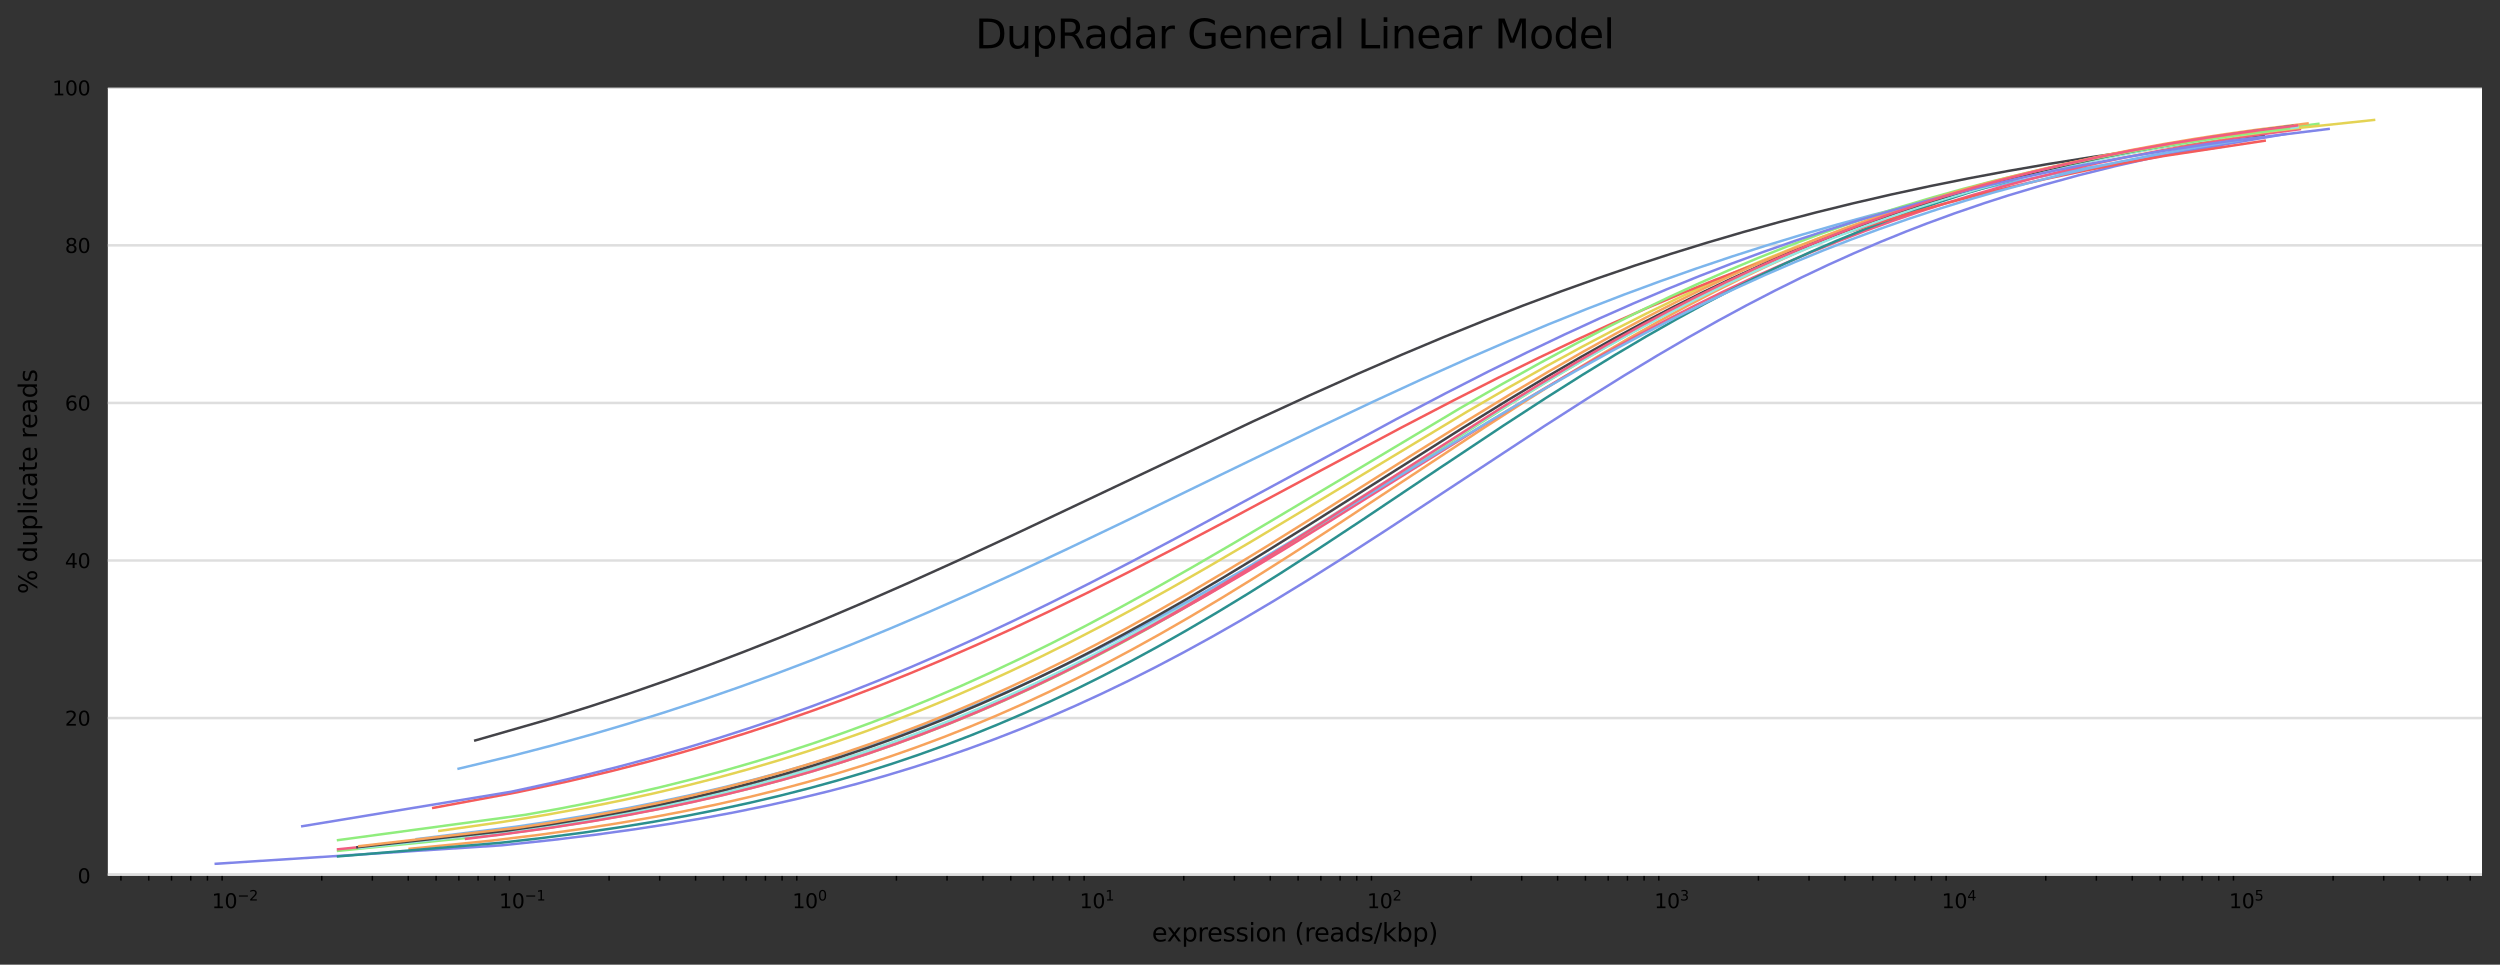 <?xml version="1.0" encoding="utf-8" standalone="no"?>
<!DOCTYPE svg PUBLIC "-//W3C//DTD SVG 1.1//EN"
  "http://www.w3.org/Graphics/SVG/1.1/DTD/svg11.dtd">
<svg xmlns:xlink="http://www.w3.org/1999/xlink" width="1000.278pt" height="385.972pt" viewBox="0 0 1000.278 385.972" xmlns="http://www.w3.org/2000/svg" version="1.1">
 <rect x="0" y="0" width="1000.278" height="385.972" fill="#333333" stroke="none"/>
 <defs>
  <style type="text/css">*{stroke-linejoin: round; stroke-linecap: butt}</style>
 </defs>
 <g id="figure_1">
  <g id="axes_1">
   <g id="patch_1">
    <path d="M 43.148 350.351 
L 993.078 350.351 
L 993.078 35.119 
L 43.148 35.119 
z
" style="fill: #ffffff"/>
   </g>
   <g id="matplotlib.axis_1">
    <g id="xtick_1">
     <g id="text_1">
      <!-- $\mathdefault{10^{-2}}$ -->
      <g transform="translate(84.731 363.43) scale(0.08 -0.08)">
       <defs>
        <path id="DejaVuSans-31" d="M 794 531 
L 1825 531 
L 1825 4091 
L 703 3866 
L 703 4441 
L 1819 4666 
L 2450 4666 
L 2450 531 
L 3481 531 
L 3481 0 
L 794 0 
L 794 531 
z
" transform="scale(0.016)"/>
        <path id="DejaVuSans-30" d="M 2034 4250 
Q 1547 4250 1301 3770 
Q 1056 3291 1056 2328 
Q 1056 1369 1301 889 
Q 1547 409 2034 409 
Q 2525 409 2770 889 
Q 3016 1369 3016 2328 
Q 3016 3291 2770 3770 
Q 2525 4250 2034 4250 
z
M 2034 4750 
Q 2819 4750 3233 4129 
Q 3647 3509 3647 2328 
Q 3647 1150 3233 529 
Q 2819 -91 2034 -91 
Q 1250 -91 836 529 
Q 422 1150 422 2328 
Q 422 3509 836 4129 
Q 1250 4750 2034 4750 
z
" transform="scale(0.016)"/>
        <path id="DejaVuSans-2212" d="M 678 2272 
L 4684 2272 
L 4684 1741 
L 678 1741 
L 678 2272 
z
" transform="scale(0.016)"/>
        <path id="DejaVuSans-32" d="M 1228 531 
L 3431 531 
L 3431 0 
L 469 0 
L 469 531 
Q 828 903 1448 1529 
Q 2069 2156 2228 2338 
Q 2531 2678 2651 2914 
Q 2772 3150 2772 3378 
Q 2772 3750 2511 3984 
Q 2250 4219 1831 4219 
Q 1534 4219 1204 4116 
Q 875 4013 500 3803 
L 500 4441 
Q 881 4594 1212 4672 
Q 1544 4750 1819 4750 
Q 2544 4750 2975 4387 
Q 3406 4025 3406 3419 
Q 3406 3131 3298 2873 
Q 3191 2616 2906 2266 
Q 2828 2175 2409 1742 
Q 1991 1309 1228 531 
z
" transform="scale(0.016)"/>
       </defs>
       <use xlink:href="#DejaVuSans-31" transform="translate(0 0.766)"/>
       <use xlink:href="#DejaVuSans-30" transform="translate(63.623 0.766)"/>
       <use xlink:href="#DejaVuSans-2212" transform="translate(128.203 39.047) scale(0.7)"/>
       <use xlink:href="#DejaVuSans-32" transform="translate(186.855 39.047) scale(0.7)"/>
      </g>
     </g>
    </g>
    <g id="xtick_2">
     <g id="text_2">
      <!-- $\mathdefault{10^{-1}}$ -->
      <g transform="translate(199.697 363.43) scale(0.08 -0.08)">
       <use xlink:href="#DejaVuSans-31" transform="translate(0 0.684)"/>
       <use xlink:href="#DejaVuSans-30" transform="translate(63.623 0.684)"/>
       <use xlink:href="#DejaVuSans-2212" transform="translate(128.203 38.966) scale(0.7)"/>
       <use xlink:href="#DejaVuSans-31" transform="translate(186.855 38.966) scale(0.7)"/>
      </g>
     </g>
    </g>
    <g id="xtick_3">
     <g id="text_3">
      <!-- $\mathdefault{10^{0}}$ -->
      <g transform="translate(317.023 363.43) scale(0.08 -0.08)">
       <use xlink:href="#DejaVuSans-31" transform="translate(0 0.766)"/>
       <use xlink:href="#DejaVuSans-30" transform="translate(63.623 0.766)"/>
       <use xlink:href="#DejaVuSans-30" transform="translate(128.203 39.047) scale(0.7)"/>
      </g>
     </g>
    </g>
    <g id="xtick_4">
     <g id="text_4">
      <!-- $\mathdefault{10^{1}}$ -->
      <g transform="translate(431.99 363.43) scale(0.08 -0.08)">
       <use xlink:href="#DejaVuSans-31" transform="translate(0 0.684)"/>
       <use xlink:href="#DejaVuSans-30" transform="translate(63.623 0.684)"/>
       <use xlink:href="#DejaVuSans-31" transform="translate(128.203 38.966) scale(0.7)"/>
      </g>
     </g>
    </g>
    <g id="xtick_5">
     <g id="text_5">
      <!-- $\mathdefault{10^{2}}$ -->
      <g transform="translate(546.956 363.43) scale(0.08 -0.08)">
       <use xlink:href="#DejaVuSans-31" transform="translate(0 0.766)"/>
       <use xlink:href="#DejaVuSans-30" transform="translate(63.623 0.766)"/>
       <use xlink:href="#DejaVuSans-32" transform="translate(128.203 39.047) scale(0.7)"/>
      </g>
     </g>
    </g>
    <g id="xtick_6">
     <g id="text_6">
      <!-- $\mathdefault{10^{3}}$ -->
      <g transform="translate(661.922 363.43) scale(0.08 -0.08)">
       <defs>
        <path id="DejaVuSans-33" d="M 2597 2516 
Q 3050 2419 3304 2112 
Q 3559 1806 3559 1356 
Q 3559 666 3084 287 
Q 2609 -91 1734 -91 
Q 1441 -91 1130 -33 
Q 819 25 488 141 
L 488 750 
Q 750 597 1062 519 
Q 1375 441 1716 441 
Q 2309 441 2620 675 
Q 2931 909 2931 1356 
Q 2931 1769 2642 2001 
Q 2353 2234 1838 2234 
L 1294 2234 
L 1294 2753 
L 1863 2753 
Q 2328 2753 2575 2939 
Q 2822 3125 2822 3475 
Q 2822 3834 2567 4026 
Q 2313 4219 1838 4219 
Q 1578 4219 1281 4162 
Q 984 4106 628 3988 
L 628 4550 
Q 988 4650 1302 4700 
Q 1616 4750 1894 4750 
Q 2613 4750 3031 4423 
Q 3450 4097 3450 3541 
Q 3450 3153 3228 2886 
Q 3006 2619 2597 2516 
z
" transform="scale(0.016)"/>
       </defs>
       <use xlink:href="#DejaVuSans-31" transform="translate(0 0.766)"/>
       <use xlink:href="#DejaVuSans-30" transform="translate(63.623 0.766)"/>
       <use xlink:href="#DejaVuSans-33" transform="translate(128.203 39.047) scale(0.7)"/>
      </g>
     </g>
    </g>
    <g id="xtick_7">
     <g id="text_7">
      <!-- $\mathdefault{10^{4}}$ -->
      <g transform="translate(776.888 363.43) scale(0.08 -0.08)">
       <defs>
        <path id="DejaVuSans-34" d="M 2419 4116 
L 825 1625 
L 2419 1625 
L 2419 4116 
z
M 2253 4666 
L 3047 4666 
L 3047 1625 
L 3713 1625 
L 3713 1100 
L 3047 1100 
L 3047 0 
L 2419 0 
L 2419 1100 
L 313 1100 
L 313 1709 
L 2253 4666 
z
" transform="scale(0.016)"/>
       </defs>
       <use xlink:href="#DejaVuSans-31" transform="translate(0 0.684)"/>
       <use xlink:href="#DejaVuSans-30" transform="translate(63.623 0.684)"/>
       <use xlink:href="#DejaVuSans-34" transform="translate(128.203 38.966) scale(0.7)"/>
      </g>
     </g>
    </g>
    <g id="xtick_8">
     <g id="text_8">
      <!-- $\mathdefault{10^{5}}$ -->
      <g transform="translate(891.854 363.43) scale(0.08 -0.08)">
       <defs>
        <path id="DejaVuSans-35" d="M 691 4666 
L 3169 4666 
L 3169 4134 
L 1269 4134 
L 1269 2991 
Q 1406 3038 1543 3061 
Q 1681 3084 1819 3084 
Q 2600 3084 3056 2656 
Q 3513 2228 3513 1497 
Q 3513 744 3044 326 
Q 2575 -91 1722 -91 
Q 1428 -91 1123 -41 
Q 819 9 494 109 
L 494 744 
Q 775 591 1075 516 
Q 1375 441 1709 441 
Q 2250 441 2565 725 
Q 2881 1009 2881 1497 
Q 2881 1984 2565 2268 
Q 2250 2553 1709 2553 
Q 1456 2553 1204 2497 
Q 953 2441 691 2322 
L 691 4666 
z
" transform="scale(0.016)"/>
       </defs>
       <use xlink:href="#DejaVuSans-31" transform="translate(0 0.684)"/>
       <use xlink:href="#DejaVuSans-30" transform="translate(63.623 0.684)"/>
       <use xlink:href="#DejaVuSans-35" transform="translate(128.203 38.966) scale(0.7)"/>
      </g>
     </g>
    </g>
    <g id="xtick_9">
     <g id="line2d_1">
      <defs>
       <path id="m6034c1f02f" d="M 0 0 
L 0 2 
" style="stroke: #000000; stroke-width: 0.6"/>
      </defs>
      <g>
       <use xlink:href="#m6034c1f02f" x="48.382" y="350.351" style="stroke: #000000; stroke-width: 0.6"/>
      </g>
     </g>
    </g>
    <g id="xtick_10">
     <g id="line2d_2">
      <g>
       <use xlink:href="#m6034c1f02f" x="59.523" y="350.351" style="stroke: #000000; stroke-width: 0.6"/>
      </g>
     </g>
    </g>
    <g id="xtick_11">
     <g id="line2d_3">
      <g>
       <use xlink:href="#m6034c1f02f" x="68.626" y="350.351" style="stroke: #000000; stroke-width: 0.6"/>
      </g>
     </g>
    </g>
    <g id="xtick_12">
     <g id="line2d_4">
      <g>
       <use xlink:href="#m6034c1f02f" x="76.323" y="350.351" style="stroke: #000000; stroke-width: 0.6"/>
      </g>
     </g>
    </g>
    <g id="xtick_13">
     <g id="line2d_5">
      <g>
       <use xlink:href="#m6034c1f02f" x="82.99" y="350.351" style="stroke: #000000; stroke-width: 0.6"/>
      </g>
     </g>
    </g>
    <g id="xtick_14">
     <g id="line2d_6">
      <g>
       <use xlink:href="#m6034c1f02f" x="88.871" y="350.351" style="stroke: #000000; stroke-width: 0.6"/>
      </g>
     </g>
    </g>
    <g id="xtick_15">
     <g id="line2d_7">
      <g>
       <use xlink:href="#m6034c1f02f" x="128.739" y="350.351" style="stroke: #000000; stroke-width: 0.6"/>
      </g>
     </g>
    </g>
    <g id="xtick_16">
     <g id="line2d_8">
      <g>
       <use xlink:href="#m6034c1f02f" x="148.984" y="350.351" style="stroke: #000000; stroke-width: 0.6"/>
      </g>
     </g>
    </g>
    <g id="xtick_17">
     <g id="line2d_9">
      <g>
       <use xlink:href="#m6034c1f02f" x="163.348" y="350.351" style="stroke: #000000; stroke-width: 0.6"/>
      </g>
     </g>
    </g>
    <g id="xtick_18">
     <g id="line2d_10">
      <g>
       <use xlink:href="#m6034c1f02f" x="174.489" y="350.351" style="stroke: #000000; stroke-width: 0.6"/>
      </g>
     </g>
    </g>
    <g id="xtick_19">
     <g id="line2d_11">
      <g>
       <use xlink:href="#m6034c1f02f" x="183.592" y="350.351" style="stroke: #000000; stroke-width: 0.6"/>
      </g>
     </g>
    </g>
    <g id="xtick_20">
     <g id="line2d_12">
      <g>
       <use xlink:href="#m6034c1f02f" x="191.289" y="350.351" style="stroke: #000000; stroke-width: 0.6"/>
      </g>
     </g>
    </g>
    <g id="xtick_21">
     <g id="line2d_13">
      <g>
       <use xlink:href="#m6034c1f02f" x="197.956" y="350.351" style="stroke: #000000; stroke-width: 0.6"/>
      </g>
     </g>
    </g>
    <g id="xtick_22">
     <g id="line2d_14">
      <g>
       <use xlink:href="#m6034c1f02f" x="203.837" y="350.351" style="stroke: #000000; stroke-width: 0.6"/>
      </g>
     </g>
    </g>
    <g id="xtick_23">
     <g id="line2d_15">
      <g>
       <use xlink:href="#m6034c1f02f" x="243.706" y="350.351" style="stroke: #000000; stroke-width: 0.6"/>
      </g>
     </g>
    </g>
    <g id="xtick_24">
     <g id="line2d_16">
      <g>
       <use xlink:href="#m6034c1f02f" x="263.95" y="350.351" style="stroke: #000000; stroke-width: 0.6"/>
      </g>
     </g>
    </g>
    <g id="xtick_25">
     <g id="line2d_17">
      <g>
       <use xlink:href="#m6034c1f02f" x="278.314" y="350.351" style="stroke: #000000; stroke-width: 0.6"/>
      </g>
     </g>
    </g>
    <g id="xtick_26">
     <g id="line2d_18">
      <g>
       <use xlink:href="#m6034c1f02f" x="289.455" y="350.351" style="stroke: #000000; stroke-width: 0.6"/>
      </g>
     </g>
    </g>
    <g id="xtick_27">
     <g id="line2d_19">
      <g>
       <use xlink:href="#m6034c1f02f" x="298.558" y="350.351" style="stroke: #000000; stroke-width: 0.6"/>
      </g>
     </g>
    </g>
    <g id="xtick_28">
     <g id="line2d_20">
      <g>
       <use xlink:href="#m6034c1f02f" x="306.255" y="350.351" style="stroke: #000000; stroke-width: 0.6"/>
      </g>
     </g>
    </g>
    <g id="xtick_29">
     <g id="line2d_21">
      <g>
       <use xlink:href="#m6034c1f02f" x="312.922" y="350.351" style="stroke: #000000; stroke-width: 0.6"/>
      </g>
     </g>
    </g>
    <g id="xtick_30">
     <g id="line2d_22">
      <g>
       <use xlink:href="#m6034c1f02f" x="318.803" y="350.351" style="stroke: #000000; stroke-width: 0.6"/>
      </g>
     </g>
    </g>
    <g id="xtick_31">
     <g id="line2d_23">
      <g>
       <use xlink:href="#m6034c1f02f" x="358.672" y="350.351" style="stroke: #000000; stroke-width: 0.6"/>
      </g>
     </g>
    </g>
    <g id="xtick_32">
     <g id="line2d_24">
      <g>
       <use xlink:href="#m6034c1f02f" x="378.916" y="350.351" style="stroke: #000000; stroke-width: 0.6"/>
      </g>
     </g>
    </g>
    <g id="xtick_33">
     <g id="line2d_25">
      <g>
       <use xlink:href="#m6034c1f02f" x="393.28" y="350.351" style="stroke: #000000; stroke-width: 0.6"/>
      </g>
     </g>
    </g>
    <g id="xtick_34">
     <g id="line2d_26">
      <g>
       <use xlink:href="#m6034c1f02f" x="404.421" y="350.351" style="stroke: #000000; stroke-width: 0.6"/>
      </g>
     </g>
    </g>
    <g id="xtick_35">
     <g id="line2d_27">
      <g>
       <use xlink:href="#m6034c1f02f" x="413.524" y="350.351" style="stroke: #000000; stroke-width: 0.6"/>
      </g>
     </g>
    </g>
    <g id="xtick_36">
     <g id="line2d_28">
      <g>
       <use xlink:href="#m6034c1f02f" x="421.221" y="350.351" style="stroke: #000000; stroke-width: 0.6"/>
      </g>
     </g>
    </g>
    <g id="xtick_37">
     <g id="line2d_29">
      <g>
       <use xlink:href="#m6034c1f02f" x="427.888" y="350.351" style="stroke: #000000; stroke-width: 0.6"/>
      </g>
     </g>
    </g>
    <g id="xtick_38">
     <g id="line2d_30">
      <g>
       <use xlink:href="#m6034c1f02f" x="433.769" y="350.351" style="stroke: #000000; stroke-width: 0.6"/>
      </g>
     </g>
    </g>
    <g id="xtick_39">
     <g id="line2d_31">
      <g>
       <use xlink:href="#m6034c1f02f" x="473.638" y="350.351" style="stroke: #000000; stroke-width: 0.6"/>
      </g>
     </g>
    </g>
    <g id="xtick_40">
     <g id="line2d_32">
      <g>
       <use xlink:href="#m6034c1f02f" x="493.882" y="350.351" style="stroke: #000000; stroke-width: 0.6"/>
      </g>
     </g>
    </g>
    <g id="xtick_41">
     <g id="line2d_33">
      <g>
       <use xlink:href="#m6034c1f02f" x="508.246" y="350.351" style="stroke: #000000; stroke-width: 0.6"/>
      </g>
     </g>
    </g>
    <g id="xtick_42">
     <g id="line2d_34">
      <g>
       <use xlink:href="#m6034c1f02f" x="519.387" y="350.351" style="stroke: #000000; stroke-width: 0.6"/>
      </g>
     </g>
    </g>
    <g id="xtick_43">
     <g id="line2d_35">
      <g>
       <use xlink:href="#m6034c1f02f" x="528.491" y="350.351" style="stroke: #000000; stroke-width: 0.6"/>
      </g>
     </g>
    </g>
    <g id="xtick_44">
     <g id="line2d_36">
      <g>
       <use xlink:href="#m6034c1f02f" x="536.187" y="350.351" style="stroke: #000000; stroke-width: 0.6"/>
      </g>
     </g>
    </g>
    <g id="xtick_45">
     <g id="line2d_37">
      <g>
       <use xlink:href="#m6034c1f02f" x="542.854" y="350.351" style="stroke: #000000; stroke-width: 0.6"/>
      </g>
     </g>
    </g>
    <g id="xtick_46">
     <g id="line2d_38">
      <g>
       <use xlink:href="#m6034c1f02f" x="548.735" y="350.351" style="stroke: #000000; stroke-width: 0.6"/>
      </g>
     </g>
    </g>
    <g id="xtick_47">
     <g id="line2d_39">
      <g>
       <use xlink:href="#m6034c1f02f" x="588.604" y="350.351" style="stroke: #000000; stroke-width: 0.6"/>
      </g>
     </g>
    </g>
    <g id="xtick_48">
     <g id="line2d_40">
      <g>
       <use xlink:href="#m6034c1f02f" x="608.848" y="350.351" style="stroke: #000000; stroke-width: 0.6"/>
      </g>
     </g>
    </g>
    <g id="xtick_49">
     <g id="line2d_41">
      <g>
       <use xlink:href="#m6034c1f02f" x="623.212" y="350.351" style="stroke: #000000; stroke-width: 0.6"/>
      </g>
     </g>
    </g>
    <g id="xtick_50">
     <g id="line2d_42">
      <g>
       <use xlink:href="#m6034c1f02f" x="634.354" y="350.351" style="stroke: #000000; stroke-width: 0.6"/>
      </g>
     </g>
    </g>
    <g id="xtick_51">
     <g id="line2d_43">
      <g>
       <use xlink:href="#m6034c1f02f" x="643.457" y="350.351" style="stroke: #000000; stroke-width: 0.6"/>
      </g>
     </g>
    </g>
    <g id="xtick_52">
     <g id="line2d_44">
      <g>
       <use xlink:href="#m6034c1f02f" x="651.153" y="350.351" style="stroke: #000000; stroke-width: 0.6"/>
      </g>
     </g>
    </g>
    <g id="xtick_53">
     <g id="line2d_45">
      <g>
       <use xlink:href="#m6034c1f02f" x="657.82" y="350.351" style="stroke: #000000; stroke-width: 0.6"/>
      </g>
     </g>
    </g>
    <g id="xtick_54">
     <g id="line2d_46">
      <g>
       <use xlink:href="#m6034c1f02f" x="663.701" y="350.351" style="stroke: #000000; stroke-width: 0.6"/>
      </g>
     </g>
    </g>
    <g id="xtick_55">
     <g id="line2d_47">
      <g>
       <use xlink:href="#m6034c1f02f" x="703.57" y="350.351" style="stroke: #000000; stroke-width: 0.6"/>
      </g>
     </g>
    </g>
    <g id="xtick_56">
     <g id="line2d_48">
      <g>
       <use xlink:href="#m6034c1f02f" x="723.815" y="350.351" style="stroke: #000000; stroke-width: 0.6"/>
      </g>
     </g>
    </g>
    <g id="xtick_57">
     <g id="line2d_49">
      <g>
       <use xlink:href="#m6034c1f02f" x="738.178" y="350.351" style="stroke: #000000; stroke-width: 0.6"/>
      </g>
     </g>
    </g>
    <g id="xtick_58">
     <g id="line2d_50">
      <g>
       <use xlink:href="#m6034c1f02f" x="749.32" y="350.351" style="stroke: #000000; stroke-width: 0.6"/>
      </g>
     </g>
    </g>
    <g id="xtick_59">
     <g id="line2d_51">
      <g>
       <use xlink:href="#m6034c1f02f" x="758.423" y="350.351" style="stroke: #000000; stroke-width: 0.6"/>
      </g>
     </g>
    </g>
    <g id="xtick_60">
     <g id="line2d_52">
      <g>
       <use xlink:href="#m6034c1f02f" x="766.119" y="350.351" style="stroke: #000000; stroke-width: 0.6"/>
      </g>
     </g>
    </g>
    <g id="xtick_61">
     <g id="line2d_53">
      <g>
       <use xlink:href="#m6034c1f02f" x="772.787" y="350.351" style="stroke: #000000; stroke-width: 0.6"/>
      </g>
     </g>
    </g>
    <g id="xtick_62">
     <g id="line2d_54">
      <g>
       <use xlink:href="#m6034c1f02f" x="778.667" y="350.351" style="stroke: #000000; stroke-width: 0.6"/>
      </g>
     </g>
    </g>
    <g id="xtick_63">
     <g id="line2d_55">
      <g>
       <use xlink:href="#m6034c1f02f" x="818.536" y="350.351" style="stroke: #000000; stroke-width: 0.6"/>
      </g>
     </g>
    </g>
    <g id="xtick_64">
     <g id="line2d_56">
      <g>
       <use xlink:href="#m6034c1f02f" x="838.781" y="350.351" style="stroke: #000000; stroke-width: 0.6"/>
      </g>
     </g>
    </g>
    <g id="xtick_65">
     <g id="line2d_57">
      <g>
       <use xlink:href="#m6034c1f02f" x="853.144" y="350.351" style="stroke: #000000; stroke-width: 0.6"/>
      </g>
     </g>
    </g>
    <g id="xtick_66">
     <g id="line2d_58">
      <g>
       <use xlink:href="#m6034c1f02f" x="864.286" y="350.351" style="stroke: #000000; stroke-width: 0.6"/>
      </g>
     </g>
    </g>
    <g id="xtick_67">
     <g id="line2d_59">
      <g>
       <use xlink:href="#m6034c1f02f" x="873.389" y="350.351" style="stroke: #000000; stroke-width: 0.6"/>
      </g>
     </g>
    </g>
    <g id="xtick_68">
     <g id="line2d_60">
      <g>
       <use xlink:href="#m6034c1f02f" x="881.086" y="350.351" style="stroke: #000000; stroke-width: 0.6"/>
      </g>
     </g>
    </g>
    <g id="xtick_69">
     <g id="line2d_61">
      <g>
       <use xlink:href="#m6034c1f02f" x="887.753" y="350.351" style="stroke: #000000; stroke-width: 0.6"/>
      </g>
     </g>
    </g>
    <g id="xtick_70">
     <g id="line2d_62">
      <g>
       <use xlink:href="#m6034c1f02f" x="893.633" y="350.351" style="stroke: #000000; stroke-width: 0.6"/>
      </g>
     </g>
    </g>
    <g id="xtick_71">
     <g id="line2d_63">
      <g>
       <use xlink:href="#m6034c1f02f" x="933.502" y="350.351" style="stroke: #000000; stroke-width: 0.6"/>
      </g>
     </g>
    </g>
    <g id="xtick_72">
     <g id="line2d_64">
      <g>
       <use xlink:href="#m6034c1f02f" x="953.747" y="350.351" style="stroke: #000000; stroke-width: 0.6"/>
      </g>
     </g>
    </g>
    <g id="xtick_73">
     <g id="line2d_65">
      <g>
       <use xlink:href="#m6034c1f02f" x="968.11" y="350.351" style="stroke: #000000; stroke-width: 0.6"/>
      </g>
     </g>
    </g>
    <g id="xtick_74">
     <g id="line2d_66">
      <g>
       <use xlink:href="#m6034c1f02f" x="979.252" y="350.351" style="stroke: #000000; stroke-width: 0.6"/>
      </g>
     </g>
    </g>
    <g id="xtick_75">
     <g id="line2d_67">
      <g>
       <use xlink:href="#m6034c1f02f" x="988.355" y="350.351" style="stroke: #000000; stroke-width: 0.6"/>
      </g>
     </g>
    </g>
    <g id="text_9">
     <!-- expression (reads/kbp) -->
     <g transform="translate(460.863 376.692) scale(0.1 -0.1)">
      <defs>
       <path id="DejaVuSans-65" d="M 3597 1894 
L 3597 1613 
L 953 1613 
Q 991 1019 1311 708 
Q 1631 397 2203 397 
Q 2534 397 2845 478 
Q 3156 559 3463 722 
L 3463 178 
Q 3153 47 2828 -22 
Q 2503 -91 2169 -91 
Q 1331 -91 842 396 
Q 353 884 353 1716 
Q 353 2575 817 3079 
Q 1281 3584 2069 3584 
Q 2775 3584 3186 3129 
Q 3597 2675 3597 1894 
z
M 3022 2063 
Q 3016 2534 2758 2815 
Q 2500 3097 2075 3097 
Q 1594 3097 1305 2825 
Q 1016 2553 972 2059 
L 3022 2063 
z
" transform="scale(0.016)"/>
       <path id="DejaVuSans-78" d="M 3513 3500 
L 2247 1797 
L 3578 0 
L 2900 0 
L 1881 1375 
L 863 0 
L 184 0 
L 1544 1831 
L 300 3500 
L 978 3500 
L 1906 2253 
L 2834 3500 
L 3513 3500 
z
" transform="scale(0.016)"/>
       <path id="DejaVuSans-70" d="M 1159 525 
L 1159 -1331 
L 581 -1331 
L 581 3500 
L 1159 3500 
L 1159 2969 
Q 1341 3281 1617 3432 
Q 1894 3584 2278 3584 
Q 2916 3584 3314 3078 
Q 3713 2572 3713 1747 
Q 3713 922 3314 415 
Q 2916 -91 2278 -91 
Q 1894 -91 1617 61 
Q 1341 213 1159 525 
z
M 3116 1747 
Q 3116 2381 2855 2742 
Q 2594 3103 2138 3103 
Q 1681 3103 1420 2742 
Q 1159 2381 1159 1747 
Q 1159 1113 1420 752 
Q 1681 391 2138 391 
Q 2594 391 2855 752 
Q 3116 1113 3116 1747 
z
" transform="scale(0.016)"/>
       <path id="DejaVuSans-72" d="M 2631 2963 
Q 2534 3019 2420 3045 
Q 2306 3072 2169 3072 
Q 1681 3072 1420 2755 
Q 1159 2438 1159 1844 
L 1159 0 
L 581 0 
L 581 3500 
L 1159 3500 
L 1159 2956 
Q 1341 3275 1631 3429 
Q 1922 3584 2338 3584 
Q 2397 3584 2469 3576 
Q 2541 3569 2628 3553 
L 2631 2963 
z
" transform="scale(0.016)"/>
       <path id="DejaVuSans-73" d="M 2834 3397 
L 2834 2853 
Q 2591 2978 2328 3040 
Q 2066 3103 1784 3103 
Q 1356 3103 1142 2972 
Q 928 2841 928 2578 
Q 928 2378 1081 2264 
Q 1234 2150 1697 2047 
L 1894 2003 
Q 2506 1872 2764 1633 
Q 3022 1394 3022 966 
Q 3022 478 2636 193 
Q 2250 -91 1575 -91 
Q 1294 -91 989 -36 
Q 684 19 347 128 
L 347 722 
Q 666 556 975 473 
Q 1284 391 1588 391 
Q 1994 391 2212 530 
Q 2431 669 2431 922 
Q 2431 1156 2273 1281 
Q 2116 1406 1581 1522 
L 1381 1569 
Q 847 1681 609 1914 
Q 372 2147 372 2553 
Q 372 3047 722 3315 
Q 1072 3584 1716 3584 
Q 2034 3584 2315 3537 
Q 2597 3491 2834 3397 
z
" transform="scale(0.016)"/>
       <path id="DejaVuSans-69" d="M 603 3500 
L 1178 3500 
L 1178 0 
L 603 0 
L 603 3500 
z
M 603 4863 
L 1178 4863 
L 1178 4134 
L 603 4134 
L 603 4863 
z
" transform="scale(0.016)"/>
       <path id="DejaVuSans-6f" d="M 1959 3097 
Q 1497 3097 1228 2736 
Q 959 2375 959 1747 
Q 959 1119 1226 758 
Q 1494 397 1959 397 
Q 2419 397 2687 759 
Q 2956 1122 2956 1747 
Q 2956 2369 2687 2733 
Q 2419 3097 1959 3097 
z
M 1959 3584 
Q 2709 3584 3137 3096 
Q 3566 2609 3566 1747 
Q 3566 888 3137 398 
Q 2709 -91 1959 -91 
Q 1206 -91 779 398 
Q 353 888 353 1747 
Q 353 2609 779 3096 
Q 1206 3584 1959 3584 
z
" transform="scale(0.016)"/>
       <path id="DejaVuSans-6e" d="M 3513 2113 
L 3513 0 
L 2938 0 
L 2938 2094 
Q 2938 2591 2744 2837 
Q 2550 3084 2163 3084 
Q 1697 3084 1428 2787 
Q 1159 2491 1159 1978 
L 1159 0 
L 581 0 
L 581 3500 
L 1159 3500 
L 1159 2956 
Q 1366 3272 1645 3428 
Q 1925 3584 2291 3584 
Q 2894 3584 3203 3211 
Q 3513 2838 3513 2113 
z
" transform="scale(0.016)"/>
       <path id="DejaVuSans-20" transform="scale(0.016)"/>
       <path id="DejaVuSans-28" d="M 1984 4856 
Q 1566 4138 1362 3434 
Q 1159 2731 1159 2009 
Q 1159 1288 1364 580 
Q 1569 -128 1984 -844 
L 1484 -844 
Q 1016 -109 783 600 
Q 550 1309 550 2009 
Q 550 2706 781 3412 
Q 1013 4119 1484 4856 
L 1984 4856 
z
" transform="scale(0.016)"/>
       <path id="DejaVuSans-61" d="M 2194 1759 
Q 1497 1759 1228 1600 
Q 959 1441 959 1056 
Q 959 750 1161 570 
Q 1363 391 1709 391 
Q 2188 391 2477 730 
Q 2766 1069 2766 1631 
L 2766 1759 
L 2194 1759 
z
M 3341 1997 
L 3341 0 
L 2766 0 
L 2766 531 
Q 2569 213 2275 61 
Q 1981 -91 1556 -91 
Q 1019 -91 701 211 
Q 384 513 384 1019 
Q 384 1609 779 1909 
Q 1175 2209 1959 2209 
L 2766 2209 
L 2766 2266 
Q 2766 2663 2505 2880 
Q 2244 3097 1772 3097 
Q 1472 3097 1187 3025 
Q 903 2953 641 2809 
L 641 3341 
Q 956 3463 1253 3523 
Q 1550 3584 1831 3584 
Q 2591 3584 2966 3190 
Q 3341 2797 3341 1997 
z
" transform="scale(0.016)"/>
       <path id="DejaVuSans-64" d="M 2906 2969 
L 2906 4863 
L 3481 4863 
L 3481 0 
L 2906 0 
L 2906 525 
Q 2725 213 2448 61 
Q 2172 -91 1784 -91 
Q 1150 -91 751 415 
Q 353 922 353 1747 
Q 353 2572 751 3078 
Q 1150 3584 1784 3584 
Q 2172 3584 2448 3432 
Q 2725 3281 2906 2969 
z
M 947 1747 
Q 947 1113 1208 752 
Q 1469 391 1925 391 
Q 2381 391 2643 752 
Q 2906 1113 2906 1747 
Q 2906 2381 2643 2742 
Q 2381 3103 1925 3103 
Q 1469 3103 1208 2742 
Q 947 2381 947 1747 
z
" transform="scale(0.016)"/>
       <path id="DejaVuSans-2f" d="M 1625 4666 
L 2156 4666 
L 531 -594 
L 0 -594 
L 1625 4666 
z
" transform="scale(0.016)"/>
       <path id="DejaVuSans-6b" d="M 581 4863 
L 1159 4863 
L 1159 1991 
L 2875 3500 
L 3609 3500 
L 1753 1863 
L 3688 0 
L 2938 0 
L 1159 1709 
L 1159 0 
L 581 0 
L 581 4863 
z
" transform="scale(0.016)"/>
       <path id="DejaVuSans-62" d="M 3116 1747 
Q 3116 2381 2855 2742 
Q 2594 3103 2138 3103 
Q 1681 3103 1420 2742 
Q 1159 2381 1159 1747 
Q 1159 1113 1420 752 
Q 1681 391 2138 391 
Q 2594 391 2855 752 
Q 3116 1113 3116 1747 
z
M 1159 2969 
Q 1341 3281 1617 3432 
Q 1894 3584 2278 3584 
Q 2916 3584 3314 3078 
Q 3713 2572 3713 1747 
Q 3713 922 3314 415 
Q 2916 -91 2278 -91 
Q 1894 -91 1617 61 
Q 1341 213 1159 525 
L 1159 0 
L 581 0 
L 581 4863 
L 1159 4863 
L 1159 2969 
z
" transform="scale(0.016)"/>
       <path id="DejaVuSans-29" d="M 513 4856 
L 1013 4856 
Q 1481 4119 1714 3412 
Q 1947 2706 1947 2009 
Q 1947 1309 1714 600 
Q 1481 -109 1013 -844 
L 513 -844 
Q 928 -128 1133 580 
Q 1338 1288 1338 2009 
Q 1338 2731 1133 3434 
Q 928 4138 513 4856 
z
" transform="scale(0.016)"/>
      </defs>
      <use xlink:href="#DejaVuSans-65"/>
      <use xlink:href="#DejaVuSans-78" x="59.773"/>
      <use xlink:href="#DejaVuSans-70" x="118.953"/>
      <use xlink:href="#DejaVuSans-72" x="182.43"/>
      <use xlink:href="#DejaVuSans-65" x="221.293"/>
      <use xlink:href="#DejaVuSans-73" x="282.816"/>
      <use xlink:href="#DejaVuSans-73" x="334.916"/>
      <use xlink:href="#DejaVuSans-69" x="387.016"/>
      <use xlink:href="#DejaVuSans-6f" x="414.799"/>
      <use xlink:href="#DejaVuSans-6e" x="475.98"/>
      <use xlink:href="#DejaVuSans-20" x="539.359"/>
      <use xlink:href="#DejaVuSans-28" x="571.146"/>
      <use xlink:href="#DejaVuSans-72" x="610.16"/>
      <use xlink:href="#DejaVuSans-65" x="649.023"/>
      <use xlink:href="#DejaVuSans-61" x="710.547"/>
      <use xlink:href="#DejaVuSans-64" x="771.826"/>
      <use xlink:href="#DejaVuSans-73" x="835.303"/>
      <use xlink:href="#DejaVuSans-2f" x="887.402"/>
      <use xlink:href="#DejaVuSans-6b" x="921.094"/>
      <use xlink:href="#DejaVuSans-62" x="979.004"/>
      <use xlink:href="#DejaVuSans-70" x="1042.48"/>
      <use xlink:href="#DejaVuSans-29" x="1105.957"/>
     </g>
    </g>
   </g>
   <g id="matplotlib.axis_2">
    <g id="ytick_1">
     <g id="line2d_68">
      <path d="M 43.148 350.351 
L 993.078 350.351 
" clip-path="url(#pd16937b419)" style="fill: none; stroke: #dedede; stroke-linecap: square"/>
     </g>
     <g id="text_10">
      <!-- 0 -->
      <g transform="translate(31.058 353.39) scale(0.08 -0.08)">
       <use xlink:href="#DejaVuSans-30"/>
      </g>
     </g>
    </g>
    <g id="ytick_2">
     <g id="line2d_69">
      <path d="M 43.148 287.305 
L 993.078 287.305 
" clip-path="url(#pd16937b419)" style="fill: none; stroke: #dedede; stroke-linecap: square"/>
     </g>
     <g id="text_11">
      <!-- 20 -->
      <g transform="translate(25.968 290.344) scale(0.08 -0.08)">
       <use xlink:href="#DejaVuSans-32"/>
       <use xlink:href="#DejaVuSans-30" x="63.623"/>
      </g>
     </g>
    </g>
    <g id="ytick_3">
     <g id="line2d_70">
      <path d="M 43.148 224.258 
L 993.078 224.258 
" clip-path="url(#pd16937b419)" style="fill: none; stroke: #dedede; stroke-linecap: square"/>
     </g>
     <g id="text_12">
      <!-- 40 -->
      <g transform="translate(25.968 227.298) scale(0.08 -0.08)">
       <use xlink:href="#DejaVuSans-34"/>
       <use xlink:href="#DejaVuSans-30" x="63.623"/>
      </g>
     </g>
    </g>
    <g id="ytick_4">
     <g id="line2d_71">
      <path d="M 43.148 161.212 
L 993.078 161.212 
" clip-path="url(#pd16937b419)" style="fill: none; stroke: #dedede; stroke-linecap: square"/>
     </g>
     <g id="text_13">
      <!-- 60 -->
      <g transform="translate(25.968 164.251) scale(0.08 -0.08)">
       <defs>
        <path id="DejaVuSans-36" d="M 2113 2584 
Q 1688 2584 1439 2293 
Q 1191 2003 1191 1497 
Q 1191 994 1439 701 
Q 1688 409 2113 409 
Q 2538 409 2786 701 
Q 3034 994 3034 1497 
Q 3034 2003 2786 2293 
Q 2538 2584 2113 2584 
z
M 3366 4563 
L 3366 3988 
Q 3128 4100 2886 4159 
Q 2644 4219 2406 4219 
Q 1781 4219 1451 3797 
Q 1122 3375 1075 2522 
Q 1259 2794 1537 2939 
Q 1816 3084 2150 3084 
Q 2853 3084 3261 2657 
Q 3669 2231 3669 1497 
Q 3669 778 3244 343 
Q 2819 -91 2113 -91 
Q 1303 -91 875 529 
Q 447 1150 447 2328 
Q 447 3434 972 4092 
Q 1497 4750 2381 4750 
Q 2619 4750 2861 4703 
Q 3103 4656 3366 4563 
z
" transform="scale(0.016)"/>
       </defs>
       <use xlink:href="#DejaVuSans-36"/>
       <use xlink:href="#DejaVuSans-30" x="63.623"/>
      </g>
     </g>
    </g>
    <g id="ytick_5">
     <g id="line2d_72">
      <path d="M 43.148 98.165 
L 993.078 98.165 
" clip-path="url(#pd16937b419)" style="fill: none; stroke: #dedede; stroke-linecap: square"/>
     </g>
     <g id="text_14">
      <!-- 80 -->
      <g transform="translate(25.968 101.205) scale(0.08 -0.08)">
       <defs>
        <path id="DejaVuSans-38" d="M 2034 2216 
Q 1584 2216 1326 1975 
Q 1069 1734 1069 1313 
Q 1069 891 1326 650 
Q 1584 409 2034 409 
Q 2484 409 2743 651 
Q 3003 894 3003 1313 
Q 3003 1734 2745 1975 
Q 2488 2216 2034 2216 
z
M 1403 2484 
Q 997 2584 770 2862 
Q 544 3141 544 3541 
Q 544 4100 942 4425 
Q 1341 4750 2034 4750 
Q 2731 4750 3128 4425 
Q 3525 4100 3525 3541 
Q 3525 3141 3298 2862 
Q 3072 2584 2669 2484 
Q 3125 2378 3379 2068 
Q 3634 1759 3634 1313 
Q 3634 634 3220 271 
Q 2806 -91 2034 -91 
Q 1263 -91 848 271 
Q 434 634 434 1313 
Q 434 1759 690 2068 
Q 947 2378 1403 2484 
z
M 1172 3481 
Q 1172 3119 1398 2916 
Q 1625 2713 2034 2713 
Q 2441 2713 2670 2916 
Q 2900 3119 2900 3481 
Q 2900 3844 2670 4047 
Q 2441 4250 2034 4250 
Q 1625 4250 1398 4047 
Q 1172 3844 1172 3481 
z
" transform="scale(0.016)"/>
       </defs>
       <use xlink:href="#DejaVuSans-38"/>
       <use xlink:href="#DejaVuSans-30" x="63.623"/>
      </g>
     </g>
    </g>
    <g id="ytick_6">
     <g id="line2d_73">
      <path d="M 43.148 35.119 
L 993.078 35.119 
" clip-path="url(#pd16937b419)" style="fill: none; stroke: #dedede; stroke-linecap: square"/>
     </g>
     <g id="text_15">
      <!-- 100 -->
      <g transform="translate(20.878 38.158) scale(0.08 -0.08)">
       <use xlink:href="#DejaVuSans-31"/>
       <use xlink:href="#DejaVuSans-30" x="63.623"/>
       <use xlink:href="#DejaVuSans-30" x="127.246"/>
      </g>
     </g>
    </g>
    <g id="text_16">
     <!-- % duplicate reads -->
     <g transform="translate(14.798 237.672) rotate(-90) scale(0.1 -0.1)">
      <defs>
       <path id="DejaVuSans-25" d="M 4653 2053 
Q 4381 2053 4226 1822 
Q 4072 1591 4072 1178 
Q 4072 772 4226 539 
Q 4381 306 4653 306 
Q 4919 306 5073 539 
Q 5228 772 5228 1178 
Q 5228 1588 5073 1820 
Q 4919 2053 4653 2053 
z
M 4653 2450 
Q 5147 2450 5437 2106 
Q 5728 1763 5728 1178 
Q 5728 594 5436 251 
Q 5144 -91 4653 -91 
Q 4153 -91 3862 251 
Q 3572 594 3572 1178 
Q 3572 1766 3864 2108 
Q 4156 2450 4653 2450 
z
M 1428 4353 
Q 1159 4353 1004 4120 
Q 850 3888 850 3481 
Q 850 3069 1003 2837 
Q 1156 2606 1428 2606 
Q 1700 2606 1854 2837 
Q 2009 3069 2009 3481 
Q 2009 3884 1853 4118 
Q 1697 4353 1428 4353 
z
M 4250 4750 
L 4750 4750 
L 1831 -91 
L 1331 -91 
L 4250 4750 
z
M 1428 4750 
Q 1922 4750 2215 4408 
Q 2509 4066 2509 3481 
Q 2509 2891 2217 2550 
Q 1925 2209 1428 2209 
Q 931 2209 642 2551 
Q 353 2894 353 3481 
Q 353 4063 643 4406 
Q 934 4750 1428 4750 
z
" transform="scale(0.016)"/>
       <path id="DejaVuSans-75" d="M 544 1381 
L 544 3500 
L 1119 3500 
L 1119 1403 
Q 1119 906 1312 657 
Q 1506 409 1894 409 
Q 2359 409 2629 706 
Q 2900 1003 2900 1516 
L 2900 3500 
L 3475 3500 
L 3475 0 
L 2900 0 
L 2900 538 
Q 2691 219 2414 64 
Q 2138 -91 1772 -91 
Q 1169 -91 856 284 
Q 544 659 544 1381 
z
M 1991 3584 
L 1991 3584 
z
" transform="scale(0.016)"/>
       <path id="DejaVuSans-6c" d="M 603 4863 
L 1178 4863 
L 1178 0 
L 603 0 
L 603 4863 
z
" transform="scale(0.016)"/>
       <path id="DejaVuSans-63" d="M 3122 3366 
L 3122 2828 
Q 2878 2963 2633 3030 
Q 2388 3097 2138 3097 
Q 1578 3097 1268 2742 
Q 959 2388 959 1747 
Q 959 1106 1268 751 
Q 1578 397 2138 397 
Q 2388 397 2633 464 
Q 2878 531 3122 666 
L 3122 134 
Q 2881 22 2623 -34 
Q 2366 -91 2075 -91 
Q 1284 -91 818 406 
Q 353 903 353 1747 
Q 353 2603 823 3093 
Q 1294 3584 2113 3584 
Q 2378 3584 2631 3529 
Q 2884 3475 3122 3366 
z
" transform="scale(0.016)"/>
       <path id="DejaVuSans-74" d="M 1172 4494 
L 1172 3500 
L 2356 3500 
L 2356 3053 
L 1172 3053 
L 1172 1153 
Q 1172 725 1289 603 
Q 1406 481 1766 481 
L 2356 481 
L 2356 0 
L 1766 0 
Q 1100 0 847 248 
Q 594 497 594 1153 
L 594 3053 
L 172 3053 
L 172 3500 
L 594 3500 
L 594 4494 
L 1172 4494 
z
" transform="scale(0.016)"/>
      </defs>
      <use xlink:href="#DejaVuSans-25"/>
      <use xlink:href="#DejaVuSans-20" x="95.02"/>
      <use xlink:href="#DejaVuSans-64" x="126.807"/>
      <use xlink:href="#DejaVuSans-75" x="190.283"/>
      <use xlink:href="#DejaVuSans-70" x="253.662"/>
      <use xlink:href="#DejaVuSans-6c" x="317.139"/>
      <use xlink:href="#DejaVuSans-69" x="344.922"/>
      <use xlink:href="#DejaVuSans-63" x="372.705"/>
      <use xlink:href="#DejaVuSans-61" x="427.686"/>
      <use xlink:href="#DejaVuSans-74" x="488.965"/>
      <use xlink:href="#DejaVuSans-65" x="528.174"/>
      <use xlink:href="#DejaVuSans-20" x="589.697"/>
      <use xlink:href="#DejaVuSans-72" x="621.484"/>
      <use xlink:href="#DejaVuSans-65" x="660.348"/>
      <use xlink:href="#DejaVuSans-61" x="721.871"/>
      <use xlink:href="#DejaVuSans-64" x="783.15"/>
      <use xlink:href="#DejaVuSans-73" x="846.627"/>
     </g>
    </g>
   </g>
   <g id="line2d_74">
    <path d="M 183.484 307.563 
L 204.772 302.457 
L 221.079 298.215 
L 237.71 293.584 
L 251.726 289.436 
L 266.664 284.767 
L 281.531 279.863 
L 296.023 274.836 
L 310.572 269.549 
L 325.481 263.884 
L 340.5 257.935 
L 355.962 251.567 
L 372.034 244.703 
L 389.198 237.121 
L 407.318 228.867 
L 427.161 219.584 
L 451.357 208.007 
L 488.999 189.708 
L 526.729 171.448 
L 549.65 160.601 
L 569.366 151.515 
L 587.197 143.541 
L 603.748 136.38 
L 619.562 129.778 
L 634.894 123.618 
L 649.733 117.896 
L 664.323 112.506 
L 678.618 107.461 
L 692.924 102.647 
L 707.097 98.112 
L 721.303 93.8 
L 735.456 89.734 
L 749.45 85.936 
L 764.264 82.15 
L 778.709 78.686 
L 793.022 75.468 
L 808.426 72.233 
L 821.285 69.707 
L 834.746 67.225 
L 850.909 64.455 
L 868.267 61.721 
L 888.585 58.815 
L 888.585 58.815 
" clip-path="url(#pd16937b419)" style="fill: none; stroke: #7cb5ec; stroke-linecap: square"/>
   </g>
   <g id="line2d_75">
    <path d="M 190.151 296.26 
L 220.151 287.636 
L 236.597 282.487 
L 251.879 277.433 
L 267.013 272.175 
L 282.325 266.602 
L 297.835 260.706 
L 312.564 254.881 
L 329.047 248.115 
L 345.88 240.958 
L 363.815 233.084 
L 383.233 224.31 
L 405.572 213.961 
L 434.044 200.508 
L 501.272 168.648 
L 523.761 158.299 
L 543.191 149.598 
L 560.873 141.918 
L 577.774 134.82 
L 593.791 128.335 
L 609.286 122.299 
L 624.405 116.65 
L 639.241 111.342 
L 653.918 106.328 
L 668.381 101.621 
L 682.897 97.129 
L 697.443 92.861 
L 711.985 88.827 
L 726.873 84.931 
L 741.623 81.301 
L 756.636 77.835 
L 772.161 74.483 
L 787.577 71.381 
L 803.382 68.423 
L 819.904 65.561 
L 838.145 62.658 
L 850.604 60.821 
L 872.832 57.82 
L 890.805 55.633 
L 905.7 53.971 
L 905.7 53.971 
" clip-path="url(#pd16937b419)" style="fill: none; stroke: #434348; stroke-linecap: square"/>
   </g>
   <g id="line2d_76">
    <path d="M 135.252 340.439 
L 198.875 334.042 
L 220.364 331.107 
L 235.298 328.784 
L 250.077 326.231 
L 264.15 323.545 
L 276.974 320.865 
L 289.132 318.104 
L 301.446 315.076 
L 313.303 311.93 
L 324.767 308.66 
L 335.896 305.264 
L 347.311 301.544 
L 358.34 297.715 
L 369.07 293.763 
L 380.027 289.492 
L 390.939 284.999 
L 401.985 280.207 
L 413.141 275.117 
L 424.392 269.733 
L 435.821 264.011 
L 447.596 257.858 
L 459.045 251.637 
L 471.68 244.516 
L 484.779 236.874 
L 499.16 228.219 
L 514.629 218.652 
L 534.174 206.287 
L 604.889 161.272 
L 620.348 151.858 
L 634.041 143.771 
L 646.943 136.401 
L 659.245 129.628 
L 671.143 123.33 
L 682.606 117.512 
L 693.809 112.071 
L 705.027 106.872 
L 716.041 102.013 
L 726.844 97.485 
L 737.81 93.129 
L 748.604 89.075 
L 759.835 85.1 
L 770.879 81.425 
L 781.686 78.049 
L 793.499 74.598 
L 805.014 71.465 
L 817.043 68.426 
L 829.489 65.52 
L 842.944 62.635 
L 854.876 60.286 
L 868.215 57.878 
L 882.972 55.462 
L 901.158 52.814 
L 908.978 51.778 
L 927.607 49.536 
L 927.607 49.536 
" clip-path="url(#pd16937b419)" style="fill: none; stroke: #90ed7d; stroke-linecap: square"/>
   </g>
   <g id="line2d_77">
    <path d="M 163.896 339.602 
L 196.26 336.384 
L 215.101 334.107 
L 233.361 331.568 
L 247.901 329.286 
L 261.628 326.897 
L 274.103 324.513 
L 286.794 321.862 
L 299.06 319.071 
L 311.002 316.121 
L 322.346 313.096 
L 333.608 309.867 
L 344.734 306.445 
L 355.668 302.849 
L 366.42 299.081 
L 377.225 295.055 
L 387.956 290.814 
L 398.514 286.402 
L 409.35 281.625 
L 420.021 276.675 
L 430.748 271.454 
L 441.854 265.795 
L 452.846 259.948 
L 464.278 253.617 
L 476.218 246.749 
L 489.024 239.117 
L 502.504 230.818 
L 517.15 221.541 
L 534.496 210.286 
L 559.916 193.493 
L 593.313 171.465 
L 610.85 160.174 
L 625.538 150.974 
L 639.044 142.774 
L 651.553 135.438 
L 663.495 128.69 
L 675.011 122.439 
L 686.189 116.624 
L 697.075 111.209 
L 707.841 106.1 
L 718.566 101.257 
L 729.04 96.767 
L 739.474 92.526 
L 750.221 88.4 
L 761.056 84.482 
L 771.45 80.947 
L 782.339 77.472 
L 793.502 74.143 
L 804.044 71.208 
L 816.395 68.016 
L 828.755 65.074 
L 841.358 62.318 
L 853.891 59.808 
L 865.57 57.661 
L 878.296 55.519 
L 890.104 53.702 
L 903.956 51.765 
L 923.267 49.38 
L 923.267 49.38 
" clip-path="url(#pd16937b419)" style="fill: none; stroke: #f7a35c; stroke-linecap: square"/>
   </g>
   <g id="line2d_78">
    <path d="M 86.327 345.602 
L 200.787 338.227 
L 221.381 336.041 
L 238.119 333.994 
L 253.695 331.842 
L 267.929 329.646 
L 281.616 327.308 
L 294.522 324.883 
L 307.299 322.255 
L 319.532 319.512 
L 331.478 316.606 
L 343.173 313.53 
L 354.526 310.314 
L 365.461 306.993 
L 376.623 303.367 
L 387.497 299.597 
L 398.238 295.638 
L 408.584 291.596 
L 419.455 287.107 
L 429.926 282.543 
L 440.701 277.603 
L 451.618 272.346 
L 462.358 266.932 
L 473.638 260.992 
L 485.1 254.702 
L 497.019 247.905 
L 509.676 240.422 
L 523.04 232.256 
L 537.517 223.149 
L 554.535 212.172 
L 577.618 196.992 
L 617.955 170.446 
L 635.128 159.438 
L 649.762 150.315 
L 663.217 142.186 
L 675.531 135 
L 687.402 128.324 
L 698.88 122.123 
L 710.075 116.327 
L 720.833 111 
L 731.574 105.925 
L 741.845 101.301 
L 752.184 96.876 
L 762.842 92.551 
L 770.963 89.417 
L 782.062 85.354 
L 794.218 81.191 
L 803.668 78.156 
L 817.269 74.084 
L 831.648 70.144 
L 846.085 66.544 
L 859.811 63.43 
L 873.988 60.508 
L 914.42 53.627 
L 914.42 53.627 
" clip-path="url(#pd16937b419)" style="fill: none; stroke: #8085e9; stroke-linecap: square"/>
   </g>
   <g id="line2d_79">
    <path d="M 135.252 339.795 
L 195.535 333.633 
L 213.484 331.219 
L 227.552 329.103 
L 244.48 326.27 
L 258.029 323.757 
L 271.44 321.037 
L 283.702 318.335 
L 296.351 315.318 
L 308.479 312.194 
L 320.371 308.901 
L 332.237 305.378 
L 343.673 301.75 
L 354.866 297.97 
L 365.999 293.981 
L 376.958 289.826 
L 388.147 285.347 
L 399.248 280.665 
L 410.588 275.638 
L 421.982 270.341 
L 433.47 264.755 
L 445.349 258.728 
L 457.556 252.282 
L 470.175 245.365 
L 483.597 237.749 
L 497.988 229.322 
L 513.763 219.826 
L 532.992 207.978 
L 564.061 188.521 
L 592.608 170.742 
L 610.753 159.703 
L 626.191 150.566 
L 640.237 142.507 
L 653.338 135.245 
L 665.713 128.634 
L 677.809 122.422 
L 689.53 116.652 
L 701 111.252 
L 712.407 106.128 
L 723.657 101.319 
L 734.97 96.729 
L 746.121 92.444 
L 756.881 88.533 
L 767.644 84.837 
L 778.879 81.202 
L 789.881 77.86 
L 800.815 74.742 
L 812.705 71.576 
L 824.75 68.594 
L 836.176 65.967 
L 849.011 63.236 
L 864.203 60.287 
L 876.993 58.026 
L 890.517 55.84 
L 903.673 53.901 
L 920.215 51.704 
L 920.215 51.704 
" clip-path="url(#pd16937b419)" style="fill: none; stroke: #f15c80; stroke-linecap: square"/>
   </g>
   <g id="line2d_80">
    <path d="M 175.788 332.455 
L 200.787 328.911 
L 218.365 326.04 
L 234.304 323.136 
L 248.458 320.298 
L 262.074 317.321 
L 274.638 314.346 
L 287.246 311.128 
L 299.73 307.702 
L 311.543 304.231 
L 323.345 300.533 
L 335.018 296.642 
L 346.511 292.578 
L 358.249 288.186 
L 369.595 283.706 
L 380.902 279.01 
L 392.75 273.844 
L 404.457 268.495 
L 416.191 262.896 
L 428.513 256.769 
L 441.294 250.159 
L 454.615 243.014 
L 468.369 235.387 
L 483.546 226.715 
L 500.836 216.57 
L 522.285 203.707 
L 586.867 164.792 
L 604.018 154.832 
L 619.096 146.33 
L 632.884 138.806 
L 645.956 131.919 
L 658.57 125.523 
L 670.862 119.538 
L 682.812 113.968 
L 694.55 108.74 
L 706.216 103.788 
L 717.745 99.135 
L 729.335 94.698 
L 740.852 90.526 
L 752.321 86.604 
L 764.152 82.795 
L 776.2 79.158 
L 788.476 75.693 
L 800.665 72.486 
L 812.612 69.558 
L 824.723 66.797 
L 837.267 64.146 
L 852.421 61.211 
L 863.32 59.269 
L 881.188 56.372 
L 892.951 54.644 
L 905.557 52.938 
L 918.88 51.288 
L 949.899 47.99 
L 949.899 47.99 
" clip-path="url(#pd16937b419)" style="fill: none; stroke: #e4d354; stroke-linecap: square"/>
   </g>
   <g id="line2d_81">
    <path d="M 135.252 342.66 
L 200.261 337.201 
L 216.031 335.399 
L 233.426 333.139 
L 247.685 331.05 
L 261.686 328.771 
L 275.085 326.358 
L 287.907 323.82 
L 300.224 321.154 
L 312.09 318.361 
L 323.591 315.43 
L 334.873 312.33 
L 346.142 308.999 
L 356.89 305.594 
L 367.675 301.945 
L 378.075 298.2 
L 388.815 294.092 
L 399.286 289.847 
L 409.682 285.395 
L 420.22 280.639 
L 430.434 275.796 
L 441.359 270.365 
L 452.162 264.744 
L 463.221 258.74 
L 474.731 252.234 
L 486.688 245.216 
L 499.081 237.687 
L 512.561 229.238 
L 527.461 219.635 
L 545.604 207.666 
L 575.894 187.361 
L 601.649 170.21 
L 618.483 159.262 
L 633.051 150.048 
L 646.193 141.997 
L 658.584 134.665 
L 670.315 127.982 
L 681.611 121.801 
L 692.681 115.997 
L 703.409 110.621 
L 713.849 105.629 
L 724.433 100.813 
L 734.691 96.381 
L 744.944 92.181 
L 755.216 88.202 
L 765.326 84.506 
L 775.926 80.857 
L 786.943 77.305 
L 797.935 73.997 
L 809.234 70.831 
L 819.189 68.23 
L 828.683 65.907 
L 842.75 62.733 
L 850.305 61.152 
L 862.726 58.732 
L 874.478 56.635 
L 885.774 54.783 
L 901.009 52.52 
L 917.25 50.379 
L 917.25 50.379 
" clip-path="url(#pd16937b419)" style="fill: none; stroke: #2b908f; stroke-linecap: square"/>
   </g>
   <g id="line2d_82">
    <path d="M 173.337 323.235 
L 207.038 316.975 
L 227.574 312.563 
L 244.633 308.523 
L 259.323 304.755 
L 272.282 301.202 
L 285.451 297.363 
L 298.578 293.301 
L 311.602 289.037 
L 324.767 284.484 
L 337.799 279.737 
L 351.004 274.684 
L 364.21 269.388 
L 377.399 263.863 
L 391.082 257.89 
L 405.033 251.558 
L 419.661 244.674 
L 434.859 237.278 
L 451.417 228.972 
L 470.117 219.332 
L 492.158 207.706 
L 528.198 188.397 
L 560.735 171.06 
L 581.694 160.143 
L 599.569 151.079 
L 615.787 143.101 
L 630.886 135.919 
L 645.294 129.309 
L 659.102 123.214 
L 672.734 117.44 
L 686.086 112.027 
L 699.175 106.96 
L 711.96 102.242 
L 724.781 97.741 
L 737.938 93.363 
L 750.992 89.257 
L 763.502 85.541 
L 777.124 81.732 
L 790.565 78.209 
L 802.565 75.257 
L 817.864 71.744 
L 834.063 68.32 
L 847.251 65.743 
L 865.682 62.442 
L 906.124 56.302 
L 906.124 56.302 
" clip-path="url(#pd16937b419)" style="fill: none; stroke: #f45b5b; stroke-linecap: square"/>
   </g>
   <g id="line2d_83">
    <path d="M 143.737 339.288 
L 206.259 332.44 
L 221.56 330.236 
L 236.875 327.779 
L 251.341 325.207 
L 264.816 322.572 
L 277.384 319.893 
L 289.68 317.051 
L 301.765 314.033 
L 313.727 310.813 
L 325.106 307.527 
L 336.726 303.936 
L 347.931 300.241 
L 359.106 296.322 
L 370.063 292.247 
L 381.223 287.857 
L 392.357 283.232 
L 403.33 278.434 
L 414.444 273.334 
L 425.357 268.093 
L 437.111 262.197 
L 448.851 256.056 
L 461.073 249.411 
L 473.679 242.306 
L 487.006 234.544 
L 501.844 225.639 
L 518.533 215.358 
L 539.628 202.087 
L 595.544 166.771 
L 612.266 156.553 
L 627.03 147.787 
L 640.549 140.016 
L 653.215 132.987 
L 665.448 126.452 
L 677.262 120.393 
L 688.764 114.743 
L 699.953 109.489 
L 711.244 104.436 
L 722.392 99.693 
L 733.434 95.238 
L 744.58 90.982 
L 755.816 86.935 
L 766.744 83.228 
L 778.198 79.58 
L 789.995 76.066 
L 801.036 72.995 
L 812.516 70.014 
L 823.482 67.361 
L 835.37 64.688 
L 845.997 62.468 
L 857.531 60.231 
L 873.079 57.479 
L 889.928 54.814 
L 902.713 52.993 
L 919.285 50.867 
L 919.285 50.867 
" clip-path="url(#pd16937b419)" style="fill: none; stroke: #91e8e1; stroke-linecap: square"/>
   </g>
   <g id="line2d_84">
    <path d="M 166.685 335.726 
L 206.259 330.792 
L 218.817 328.925 
L 235.34 326.217 
L 250.407 323.478 
L 263.256 320.922 
L 276.049 318.163 
L 289.008 315.137 
L 301.256 312.05 
L 313.565 308.717 
L 325.653 305.207 
L 337.653 301.483 
L 349.182 297.672 
L 360.779 293.602 
L 372.243 289.342 
L 383.79 284.81 
L 395.292 280.053 
L 406.904 275.007 
L 418.785 269.591 
L 430.733 263.894 
L 442.875 257.856 
L 455.431 251.359 
L 468.193 244.51 
L 481.944 236.879 
L 496.972 228.274 
L 513.507 218.544 
L 533.751 206.359 
L 573.657 181.994 
L 597.33 167.706 
L 614.845 157.387 
L 630.308 148.533 
L 644.416 140.708 
L 657.68 133.604 
L 670.357 127.065 
L 682.64 120.98 
L 694.423 115.385 
L 706.246 110.018 
L 717.926 104.964 
L 729.562 100.176 
L 740.579 95.87 
L 752.153 91.585 
L 763.615 87.577 
L 775.225 83.754 
L 786.547 80.247 
L 798.305 76.831 
L 811.831 73.175 
L 825.629 69.733 
L 836.355 67.25 
L 847.573 64.822 
L 862.138 61.916 
L 877.939 59.058 
L 896.943 55.991 
L 896.943 55.991 
" clip-path="url(#pd16937b419)" style="fill: none; stroke: #7cb5ec; stroke-linecap: square"/>
   </g>
   <g id="line2d_85">
    <path d="M 143.014 338.981 
L 201.972 332.465 
L 221.663 329.595 
L 237.798 326.93 
L 252.067 324.314 
L 265.184 321.678 
L 277.561 318.973 
L 289.932 316.044 
L 302.053 312.945 
L 313.863 309.695 
L 325.636 306.219 
L 336.806 302.694 
L 348.039 298.919 
L 359.224 294.924 
L 370.555 290.633 
L 381.405 286.29 
L 392.605 281.564 
L 403.678 276.65 
L 415.004 271.376 
L 426.227 265.909 
L 437.565 260.147 
L 449.46 253.857 
L 461.916 247.015 
L 474.705 239.741 
L 488.672 231.538 
L 503.879 222.347 
L 521.918 211.173 
L 546.76 195.496 
L 585.491 171.06 
L 603.578 159.933 
L 618.915 150.753 
L 632.846 142.67 
L 645.865 135.371 
L 658.271 128.67 
L 670.136 122.51 
L 681.667 116.769 
L 692.871 111.432 
L 704.182 106.289 
L 715.447 101.416 
L 726.474 96.888 
L 737.503 92.596 
L 748.287 88.628 
L 759.314 84.799 
L 770.699 81.082 
L 781.774 77.691 
L 792.908 74.497 
L 804.233 71.461 
L 816.941 68.298 
L 827.348 65.892 
L 841.761 62.817 
L 853.677 60.487 
L 871.462 57.341 
L 882.762 55.534 
L 890.167 54.425 
L 905.501 52.305 
L 905.501 52.305 
" clip-path="url(#pd16937b419)" style="fill: none; stroke: #434348; stroke-linecap: square"/>
   </g>
   <g id="line2d_86">
    <path d="M 135.252 336.143 
L 210.157 326.013 
L 223.341 323.651 
L 238.486 320.684 
L 251.855 317.821 
L 264.452 314.904 
L 277.58 311.622 
L 289.518 308.415 
L 301.957 304.837 
L 313.768 301.208 
L 325.739 297.292 
L 337.822 293.092 
L 349.154 288.921 
L 360.918 284.352 
L 372.491 279.619 
L 384.439 274.484 
L 396.422 269.083 
L 408.449 263.418 
L 420.918 257.292 
L 433.735 250.742 
L 446.868 243.78 
L 461.198 235.924 
L 476.621 227.201 
L 493.666 217.3 
L 514.463 204.951 
L 584.298 163.267 
L 601.141 153.607 
L 616.122 145.268 
L 629.981 137.804 
L 643.175 130.949 
L 655.773 124.651 
L 668.037 118.767 
L 679.969 113.284 
L 691.739 108.117 
L 703.511 103.193 
L 715.176 98.556 
L 726.943 94.121 
L 738.481 90.008 
L 749.86 86.177 
L 761.106 82.606 
L 773.523 78.904 
L 785.509 75.563 
L 797.883 72.345 
L 810.628 69.264 
L 824.049 66.264 
L 837.898 63.417 
L 850.906 60.959 
L 865.009 58.515 
L 884.397 55.501 
L 902.406 53.029 
L 915.863 51.369 
L 915.863 51.369 
" clip-path="url(#pd16937b419)" style="fill: none; stroke: #90ed7d; stroke-linecap: square"/>
   </g>
   <g id="line2d_87">
    <path d="M 143.737 338.554 
L 207.134 331.198 
L 220.382 329.192 
L 235.34 326.694 
L 250.35 323.918 
L 263.82 321.177 
L 277.018 318.247 
L 289.68 315.194 
L 301.797 312.037 
L 313.363 308.799 
L 325.328 305.208 
L 336.806 301.524 
L 347.494 297.876 
L 359.073 293.682 
L 370.246 289.39 
L 381.173 284.958 
L 392.34 280.188 
L 403.76 275.058 
L 415.222 269.657 
L 426.73 263.984 
L 438.468 257.948 
L 450.471 251.528 
L 462.869 244.651 
L 476.349 236.914 
L 490.658 228.442 
L 506.867 218.578 
L 526.307 206.474 
L 564.567 182.308 
L 587.539 167.959 
L 604.831 157.418 
L 619.698 148.608 
L 633.332 140.783 
L 646.252 133.623 
L 658.57 127.05 
L 670.422 120.976 
L 682.015 115.284 
L 693.385 109.949 
L 704.592 104.934 
L 715.725 100.195 
L 726.628 95.79 
L 737.805 91.512 
L 749.07 87.444 
L 760.436 83.581 
L 771.891 79.927 
L 783.207 76.546 
L 794.385 73.421 
L 805.175 70.599 
L 817.984 67.487 
L 829.548 64.887 
L 842.952 62.109 
L 851.89 60.389 
L 870.409 57.141 
L 881.958 55.315 
L 890.454 54.063 
L 902.537 52.407 
L 902.537 52.407 
" clip-path="url(#pd16937b419)" style="fill: none; stroke: #f7a35c; stroke-linecap: square"/>
   </g>
   <g id="line2d_88">
    <path d="M 120.935 330.58 
L 204.398 316.797 
L 219.705 313.491 
L 235.079 309.891 
L 247.083 306.874 
L 260.764 303.209 
L 273.719 299.506 
L 286.687 295.568 
L 299.669 291.389 
L 312.208 287.123 
L 325.315 282.421 
L 338.084 277.601 
L 351.132 272.434 
L 364.155 267.037 
L 377.271 261.365 
L 390.654 255.342 
L 405.176 248.552 
L 419.624 241.554 
L 435.452 233.636 
L 452.433 224.889 
L 471.906 214.601 
L 496.491 201.347 
L 558.827 167.627 
L 578.354 157.39 
L 595.401 148.699 
L 611.109 140.939 
L 625.871 133.893 
L 639.88 127.449 
L 653.571 121.396 
L 666.899 115.747 
L 679.906 110.473 
L 692.762 105.498 
L 705.516 100.799 
L 718.292 96.327 
L 731.16 92.06 
L 744.148 87.993 
L 757.03 84.191 
L 770.087 80.568 
L 782.788 77.26 
L 795.993 74.039 
L 808.495 71.186 
L 821.899 68.332 
L 833.541 66.017 
L 850.784 62.852 
L 866.486 60.227 
L 881.78 57.891 
L 892.323 56.399 
L 931.716 51.594 
L 931.716 51.594 
" clip-path="url(#pd16937b419)" style="fill: none; stroke: #8085e9; stroke-linecap: square"/>
   </g>
   <g id="line2d_89">
    <path d="M 186.471 335.627 
L 200.107 333.976 
L 221.139 331.082 
L 237.71 328.473 
L 251.691 326.021 
L 265.168 323.422 
L 278.075 320.699 
L 290.337 317.886 
L 302.408 314.889 
L 313.972 311.794 
L 325.713 308.416 
L 337.2 304.873 
L 348.426 301.173 
L 359.443 297.306 
L 369.876 293.425 
L 380.928 289.076 
L 391.901 284.513 
L 402.704 279.781 
L 413.649 274.745 
L 424.791 269.371 
L 435.845 263.799 
L 447.622 257.607 
L 459.5 251.108 
L 472.073 243.969 
L 485.407 236.132 
L 499.803 227.405 
L 516.02 217.302 
L 535.642 204.803 
L 600.112 163.516 
L 615.99 153.742 
L 630.122 145.3 
L 643.229 137.729 
L 655.472 130.907 
L 667.301 124.567 
L 678.9 118.602 
L 690.178 113.052 
L 701.209 107.868 
L 712.227 102.937 
L 723.214 98.266 
L 734.086 93.885 
L 745.004 89.725 
L 755.926 85.8 
L 766.838 82.11 
L 777.794 78.63 
L 789.124 75.262 
L 801.09 71.949 
L 813.237 68.832 
L 825.76 65.863 
L 838.541 63.076 
L 852.949 60.209 
L 869.24 57.293 
L 884.478 54.852 
L 897.118 53.02 
L 903.147 52.204 
L 919.032 50.217 
L 919.032 50.217 
" clip-path="url(#pd16937b419)" style="fill: none; stroke: #f15c80; stroke-linecap: square"/>
   </g>
   <g id="line2d_90">
    <path d="M 43.148 350.351 
L 993.078 350.351 
" clip-path="url(#pd16937b419)" style="fill: none; stroke: #dedede; stroke-width: 2; stroke-linecap: square"/>
   </g>
   <g id="text_17">
    <!-- DupRadar General Linear Model -->
    <g transform="translate(390.213 19.358) scale(0.16 -0.16)">
     <defs>
      <path id="DejaVuSans-44" d="M 1259 4147 
L 1259 519 
L 2022 519 
Q 2988 519 3436 956 
Q 3884 1394 3884 2338 
Q 3884 3275 3436 3711 
Q 2988 4147 2022 4147 
L 1259 4147 
z
M 628 4666 
L 1925 4666 
Q 3281 4666 3915 4102 
Q 4550 3538 4550 2338 
Q 4550 1131 3912 565 
Q 3275 0 1925 0 
L 628 0 
L 628 4666 
z
" transform="scale(0.016)"/>
      <path id="DejaVuSans-52" d="M 2841 2188 
Q 3044 2119 3236 1894 
Q 3428 1669 3622 1275 
L 4263 0 
L 3584 0 
L 2988 1197 
Q 2756 1666 2539 1819 
Q 2322 1972 1947 1972 
L 1259 1972 
L 1259 0 
L 628 0 
L 628 4666 
L 2053 4666 
Q 2853 4666 3247 4331 
Q 3641 3997 3641 3322 
Q 3641 2881 3436 2590 
Q 3231 2300 2841 2188 
z
M 1259 4147 
L 1259 2491 
L 2053 2491 
Q 2509 2491 2742 2702 
Q 2975 2913 2975 3322 
Q 2975 3731 2742 3939 
Q 2509 4147 2053 4147 
L 1259 4147 
z
" transform="scale(0.016)"/>
      <path id="DejaVuSans-47" d="M 3809 666 
L 3809 1919 
L 2778 1919 
L 2778 2438 
L 4434 2438 
L 4434 434 
Q 4069 175 3628 42 
Q 3188 -91 2688 -91 
Q 1594 -91 976 548 
Q 359 1188 359 2328 
Q 359 3472 976 4111 
Q 1594 4750 2688 4750 
Q 3144 4750 3555 4637 
Q 3966 4525 4313 4306 
L 4313 3634 
Q 3963 3931 3569 4081 
Q 3175 4231 2741 4231 
Q 1884 4231 1454 3753 
Q 1025 3275 1025 2328 
Q 1025 1384 1454 906 
Q 1884 428 2741 428 
Q 3075 428 3337 486 
Q 3600 544 3809 666 
z
" transform="scale(0.016)"/>
      <path id="DejaVuSans-4c" d="M 628 4666 
L 1259 4666 
L 1259 531 
L 3531 531 
L 3531 0 
L 628 0 
L 628 4666 
z
" transform="scale(0.016)"/>
      <path id="DejaVuSans-4d" d="M 628 4666 
L 1569 4666 
L 2759 1491 
L 3956 4666 
L 4897 4666 
L 4897 0 
L 4281 0 
L 4281 4097 
L 3078 897 
L 2444 897 
L 1241 4097 
L 1241 0 
L 628 0 
L 628 4666 
z
" transform="scale(0.016)"/>
     </defs>
     <use xlink:href="#DejaVuSans-44"/>
     <use xlink:href="#DejaVuSans-75" x="77.002"/>
     <use xlink:href="#DejaVuSans-70" x="140.381"/>
     <use xlink:href="#DejaVuSans-52" x="203.857"/>
     <use xlink:href="#DejaVuSans-61" x="271.09"/>
     <use xlink:href="#DejaVuSans-64" x="332.369"/>
     <use xlink:href="#DejaVuSans-61" x="395.846"/>
     <use xlink:href="#DejaVuSans-72" x="457.125"/>
     <use xlink:href="#DejaVuSans-20" x="498.238"/>
     <use xlink:href="#DejaVuSans-47" x="530.025"/>
     <use xlink:href="#DejaVuSans-65" x="607.516"/>
     <use xlink:href="#DejaVuSans-6e" x="669.039"/>
     <use xlink:href="#DejaVuSans-65" x="732.418"/>
     <use xlink:href="#DejaVuSans-72" x="793.941"/>
     <use xlink:href="#DejaVuSans-61" x="835.055"/>
     <use xlink:href="#DejaVuSans-6c" x="896.334"/>
     <use xlink:href="#DejaVuSans-20" x="924.117"/>
     <use xlink:href="#DejaVuSans-4c" x="955.904"/>
     <use xlink:href="#DejaVuSans-69" x="1011.617"/>
     <use xlink:href="#DejaVuSans-6e" x="1039.4"/>
     <use xlink:href="#DejaVuSans-65" x="1102.779"/>
     <use xlink:href="#DejaVuSans-61" x="1164.303"/>
     <use xlink:href="#DejaVuSans-72" x="1225.582"/>
     <use xlink:href="#DejaVuSans-20" x="1266.695"/>
     <use xlink:href="#DejaVuSans-4d" x="1298.482"/>
     <use xlink:href="#DejaVuSans-6f" x="1384.762"/>
     <use xlink:href="#DejaVuSans-64" x="1445.943"/>
     <use xlink:href="#DejaVuSans-65" x="1509.42"/>
     <use xlink:href="#DejaVuSans-6c" x="1570.943"/>
    </g>
   </g>
  </g>
 </g>
 <defs>
  <clipPath id="pd16937b419">
   <rect x="43.148" y="35.119" width="949.93" height="315.232"/>
  </clipPath>
 </defs>
</svg>
